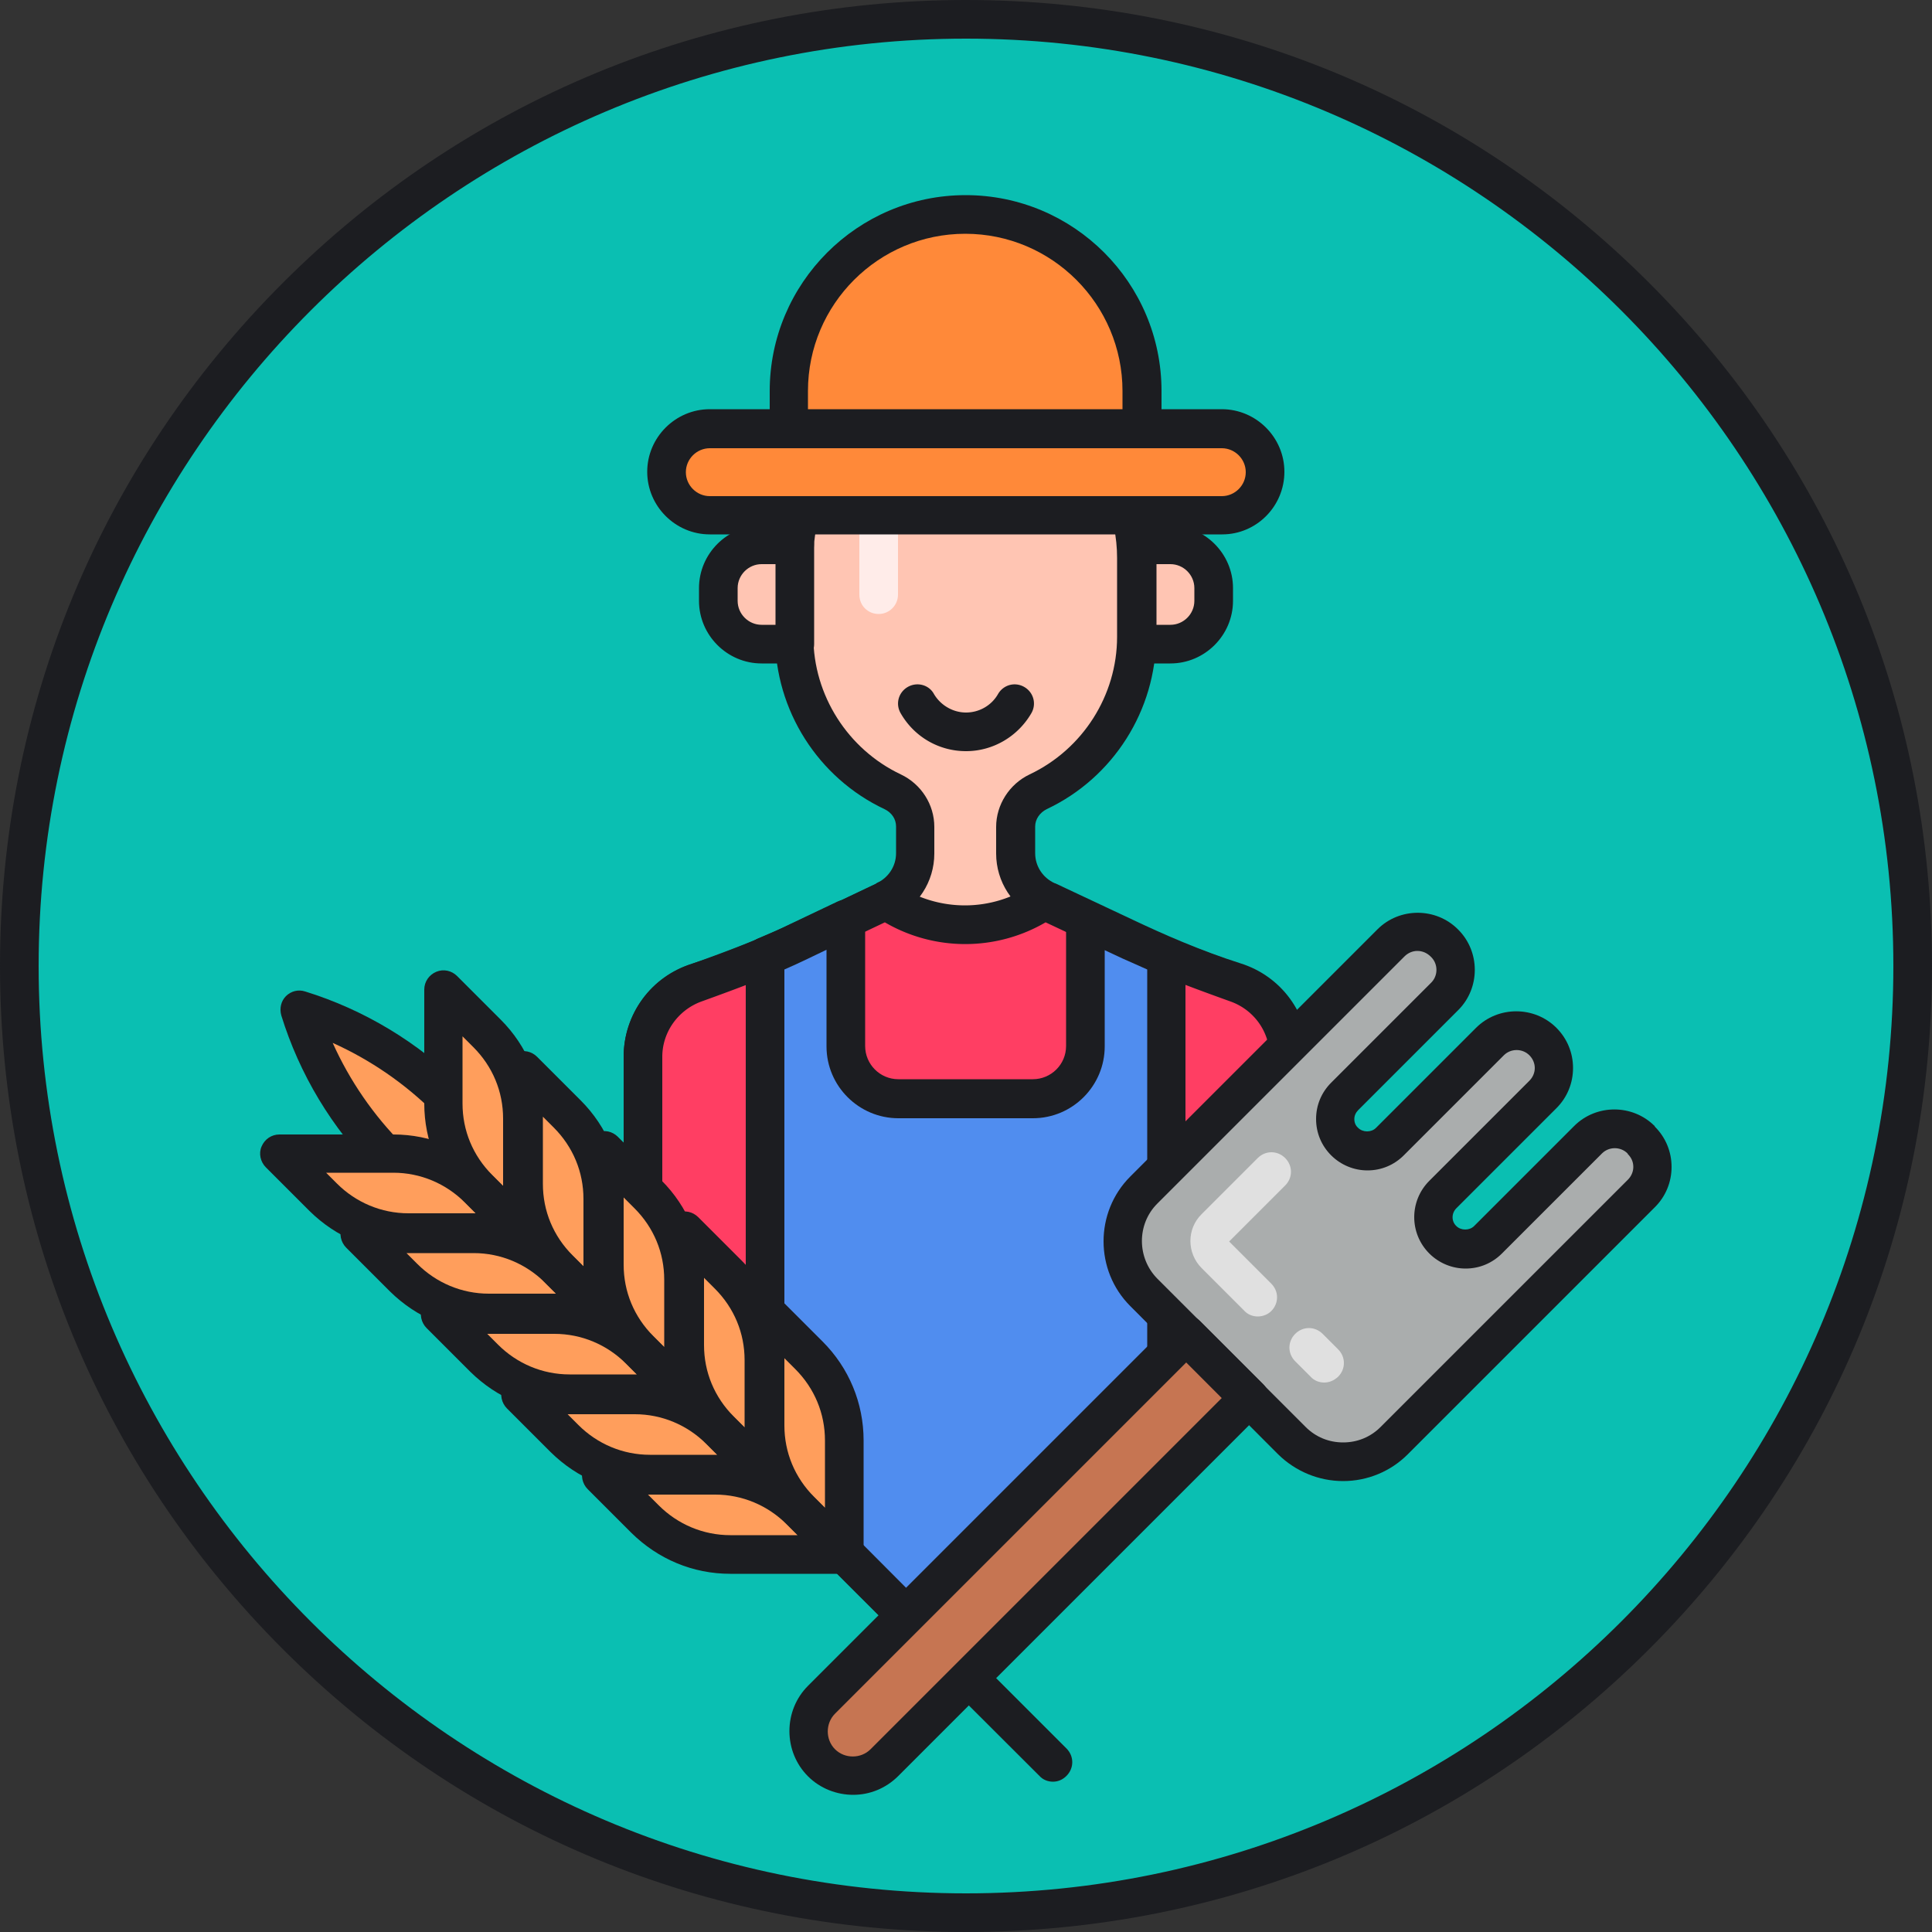 <?xml version="1.0" standalone="no"?><!DOCTYPE svg PUBLIC "-//W3C//DTD SVG 1.1//EN" "http://www.w3.org/Graphics/SVG/1.1/DTD/svg11.dtd"><svg t="1606908935369" class="icon" viewBox="0 0 1024 1024" version="1.1" xmlns="http://www.w3.org/2000/svg" p-id="3951" width="13" height="13" xmlns:xlink="http://www.w3.org/1999/xlink"><rect x="0" y="0" width="1024" height="1024" fill="#333333" stroke="none"/><defs><style type="text/css"></style></defs><path d="M512 512m-501.76 0a501.76 501.76 0 1 0 1003.52 0 501.76 501.76 0 1 0-1003.52 0Z" fill="#0ABFB2" p-id="3952"></path><path d="M512 1024c-136.806 0-265.421-53.248-362.086-149.914C53.248 777.421 0 648.806 0 512S53.248 246.579 149.914 149.914C246.579 53.248 375.194 0 512 0s265.421 53.248 362.086 149.914C970.752 246.579 1024 375.194 1024 512s-53.248 265.421-149.914 362.086C777.421 970.752 648.806 1024 512 1024z m0-1003.52C241.05 20.48 20.48 241.05 20.48 512s220.57 491.52 491.52 491.52 491.52-220.57 491.52-491.52S782.95 20.48 512 20.48z" fill="#1C1D21" p-id="3953"></path><path d="M654.131 520.397c-19.866-6.144-39.117-14.541-57.958-23.347l-41.37-19.456c-10.035-4.506-16.384-14.336-16.384-25.395v-14.131c0-7.987 4.71-15.155 11.878-18.432 30.72-14.541 52.224-45.875 52.224-82.125v-41.779c0-50.176-40.55-90.726-90.726-90.726-50.176 0-90.726 40.55-90.726 90.726v41.779c0 36.25 21.299 67.584 52.224 82.125 7.168 3.482 11.878 10.445 11.878 18.432v14.131c0 10.854-6.554 20.89-16.384 25.395l-41.779 19.866c-18.432 8.806-37.478 16.998-56.934 23.142-16.794 5.325-29.082 20.89-29.082 39.526v173.261h342.426v-173.261c-0.205-18.637-12.493-34.406-29.286-39.731z" fill="#FFC5B3" p-id="3954"></path><path d="M683.213 743.629H340.787c-5.734 0-10.24-4.506-10.24-10.24v-173.261c0-22.733 14.541-42.598 36.25-49.357 20.89-6.554 40.755-15.565 55.706-22.528l41.779-19.866s0.205 0 0.205-0.205c6.349-2.867 10.445-9.011 10.445-15.974v-14.131c0-3.891-2.253-7.373-6.144-9.216-35.226-16.589-57.958-52.429-57.958-91.341v-41.779c0-55.706 45.261-100.966 100.966-100.966s100.966 45.261 100.966 100.966v41.779c0 38.912-22.733 74.752-57.958 91.341-3.686 1.843-6.144 5.325-6.144 9.216v14.131c0 6.963 4.096 13.107 10.445 15.974h0.205l41.37 19.456c15.155 7.168 35.43 16.179 56.73 22.938 21.709 6.758 36.25 26.624 36.25 49.357V733.184c-0.205 5.734-4.915 10.445-10.445 10.445z m-332.186-20.48h321.946v-163.021c0-13.722-8.806-25.6-21.914-29.696-22.323-6.963-43.418-16.384-59.187-23.962l-41.37-19.456c-13.722-6.144-22.528-19.661-22.528-34.611V438.272c0-11.674 6.963-22.733 17.818-27.853 28.058-13.312 46.285-41.779 46.285-72.909v-41.779c0-44.442-36.045-80.486-80.486-80.486-44.442 0-80.486 36.045-80.486 80.486v41.779c0 30.925 18.227 59.597 46.285 72.909 10.854 5.12 17.818 15.974 17.818 27.853v14.131c0 14.95-8.806 28.467-22.528 34.611l-41.574 19.661c-15.565 7.373-36.25 16.794-58.368 23.552-13.107 4.096-21.914 15.974-21.914 29.696v163.226z" fill="#1C1D21" p-id="3955"></path><path d="M605.184 227.328v-20.07c0-51.61-41.779-93.594-93.594-93.594-51.61 0-93.594 41.779-93.594 93.594v20.07h187.187z" fill="#FF8939" p-id="3956"></path><path d="M605.184 237.568h-186.982c-5.734 0-10.24-4.506-10.24-10.24v-20.07c0-57.139 46.49-103.834 103.834-103.834s103.834 46.49 103.834 103.834v20.07c-0.205 5.53-4.71 10.24-10.445 10.24z m-176.742-20.48h166.502v-9.83c0-45.875-37.274-83.354-83.354-83.354-45.875 0-83.354 37.274-83.354 83.354v9.83z" fill="#1C1D21" p-id="3957"></path><path d="M655.77 521.011c-19.046-6.758-37.888-13.722-56.115-22.323l-44.851-21.094-1.229-0.614c-25.19 16.998-57.958 17.203-83.354 0.41l-0.41-0.41-1.229 0.614-44.851 21.299c-18.022 8.602-36.659 15.36-55.501 22.118-15.974 5.734-27.443 21.094-27.443 38.912V733.184h342.426v-173.261c0-17.818-11.469-33.178-27.443-38.912z" fill="#FF3E63" p-id="3958"></path><path d="M683.213 743.629H340.787c-5.734 0-10.24-4.506-10.24-10.24v-173.261c0-21.709 13.722-41.165 34.202-48.538 18.842-6.758 37.069-13.517 54.477-21.709l44.851-21.299s0.205 0 0.205-0.205c0.205 0 0.205-0.205 0.41-0.205l0.205-0.205c3.277-1.638 7.168-1.434 10.24 0.614l0.41 0.41c21.914 14.541 50.176 14.541 71.885-0.205 3.072-2.048 6.963-2.253 10.24-0.614l0.41 0.205c0.205 0 0.205 0.205 0.41 0.205h0.205l44.851 21.094c17.408 8.192 35.43 14.746 55.296 21.914 20.48 7.373 34.202 26.829 34.202 48.538v173.261c0.41 5.53-4.301 10.24-9.83 10.24z m-332.186-20.48h321.946v-163.021c0-13.107-8.192-24.781-20.685-29.286-20.48-7.373-38.707-14.131-57.139-22.733l-40.96-19.251a84.521 84.521 0 0 1-85.197 0l-40.96 19.456c-18.227 8.602-37.069 15.565-56.32 22.528-12.288 4.506-20.685 16.179-20.685 29.286v163.021zM512 398.131c-14.336 0-27.443-7.578-34.611-20.07-2.867-4.915-1.229-11.059 3.686-13.926 4.915-2.867 11.264-1.229 13.926 3.686 3.482 5.939 10.035 9.83 16.998 9.83s13.517-3.686 16.998-9.83c2.867-4.915 9.011-6.554 13.926-3.686 4.915 2.867 6.554 9.011 3.686 13.926-7.168 12.288-20.275 20.07-34.611 20.07z" fill="#1C1D21" p-id="3959"></path><path d="M618.291 506.88c-6.349-2.662-12.493-5.325-18.637-8.192L575.488 487.424v67.174c0 15.36-12.493 27.853-27.853 27.853h-71.27c-15.36 0-27.853-12.493-27.853-27.853v-67.379l-24.986 11.878c-5.939 2.867-11.878 5.325-18.022 7.987v274.227l92.774 94.413 119.808-144.179V506.88z" fill="#508DEF" p-id="3960"></path><path d="M499.712 885.965c-2.662 0-5.325-1.024-7.168-3.072l-94.208-94.413c-1.843-1.843-3.072-4.506-3.072-7.168v-274.432c0-2.662 1.024-5.325 3.072-7.168 1.024-1.024 2.048-1.638 3.277-2.253 6.349-2.662 12.083-5.12 17.408-7.782l24.986-11.878c3.072-1.434 6.963-1.229 9.83 0.614s4.71 5.12 4.71 8.602v67.379c0 9.626 7.782 17.613 17.613 17.613h71.27c9.626 0 17.613-7.782 17.613-17.613V487.424c0-3.482 1.843-6.758 4.71-8.602 2.867-1.843 6.758-2.048 9.83-0.614l24.166 11.469c5.53 2.662 11.469 5.12 18.227 7.987 3.891 1.638 6.349 5.325 6.349 9.421v224.461c0 2.458-0.819 4.71-2.253 6.554l-118.579 144.179c-1.843 2.253-4.506 3.686-7.373 3.686h-0.41z m-83.763-108.954l83.149 83.558 108.954-132.71V513.843c-4.506-2.048-8.806-3.891-12.902-5.734l-9.626-4.506v50.995c0 20.89-16.998 38.093-38.093 38.093h-71.27c-20.89 0-38.093-16.998-38.093-38.093v-51.2l-10.24 4.915c-3.891 1.843-7.782 3.686-12.083 5.53v263.168z" fill="#1C1D21" p-id="3961"></path><path d="M403.661 341.402h17.613V288.768h-17.613c-12.698 0-22.938 10.24-22.938 22.938v6.758c0 12.698 10.24 22.938 22.938 22.938z" fill="#FFC5B3" p-id="3962"></path><path d="M421.274 351.642h-17.613c-18.227 0-33.178-14.95-33.178-33.178v-6.758c0-18.227 14.95-33.178 33.178-33.178h17.613c5.734 0 10.24 4.506 10.24 10.24v52.634c0 5.734-4.506 10.24-10.24 10.24z m-17.613-52.634c-6.963 0-12.698 5.734-12.698 12.698v6.758c0 6.963 5.734 12.698 12.698 12.698h7.373V299.008h-7.373z" fill="#1C1D21" p-id="3963"></path><path d="M620.339 288.768h-17.613v52.634h17.613c12.698 0 22.938-10.24 22.938-22.938v-6.758c0-12.698-10.24-22.938-22.938-22.938z" fill="#FFC5B3" p-id="3964"></path><path d="M620.339 351.642h-17.613c-5.734 0-10.24-4.506-10.24-10.24V288.768c0-5.734 4.506-10.24 10.24-10.24h17.613c18.227 0 33.178 14.95 33.178 33.178v6.758c0 18.227-14.95 33.178-33.178 33.178z m-7.373-20.48h7.373c6.963 0 12.698-5.734 12.698-12.698v-6.758c0-6.963-5.734-12.698-12.698-12.698h-7.373v32.154z" fill="#1C1D21" p-id="3965"></path><path d="M465.715 325.427c-5.734 0-10.24-4.506-10.24-10.24v-41.984c0-5.734 4.506-10.24 10.24-10.24s10.24 4.506 10.24 10.24v41.984c0 5.53-4.506 10.24-10.24 10.24z" fill="#FFECE9" p-id="3966"></path><path d="M647.782 272.998H376.218c-12.698 0-22.938-10.24-22.938-22.938 0-12.698 10.24-22.938 22.938-22.938h271.36c12.698 0 22.938 10.24 22.938 22.938 0 12.698-10.24 22.938-22.733 22.938z" fill="#FF8939" p-id="3967"></path><path d="M647.782 283.238H376.218c-18.227 0-33.178-14.95-33.178-33.178s14.95-33.178 33.178-33.178h271.36c18.227 0 33.178 14.95 33.178 33.178s-14.746 33.178-32.973 33.178zM376.218 237.568c-6.963 0-12.698 5.734-12.698 12.698s5.734 12.698 12.698 12.698h271.36c6.963 0 12.698-5.734 12.698-12.698s-5.734-12.698-12.698-12.698H376.218z" fill="#1C1D21" p-id="3968"></path><path d="M253.338 598.426l-15.77-15.77c-21.914-21.914-49.152-38.298-78.848-47.514C167.936 564.838 184.32 591.872 206.234 613.99l15.77 15.77 31.334-31.334z" fill="#FF9E5C" p-id="3969"></path><path d="M222.003 640c-2.662 0-5.325-1.024-7.168-3.072l-15.77-15.77C175.923 598.016 158.72 569.344 149.094 538.214c-1.024-3.686-0.205-7.578 2.458-10.24 2.662-2.662 6.554-3.686 10.24-2.458 31.13 9.626 60.006 27.034 82.944 49.971l15.77 15.77c4.096 4.096 4.096 10.445 0 14.541L229.376 637.133c-2.048 1.843-4.506 2.867-7.373 2.867z m-45.67-87.245c9.011 20.07 21.709 38.502 37.274 54.067l8.602 8.602 16.794-16.794-8.602-8.602c-15.565-15.565-33.997-28.262-54.067-37.274z" fill="#1C1D21" p-id="3970"></path><path d="M379.085 781.926h-60.416l23.142 23.142c11.878 11.878 28.262 18.637 45.056 18.637h60.416l-23.142-23.142c-11.878-11.878-28.058-18.637-45.056-18.637zM336.486 739.328h-60.416l23.142 23.142c11.878 11.878 28.262 18.637 45.056 18.637h60.416l-23.142-23.142c-11.878-11.878-28.262-18.637-45.056-18.637zM293.888 696.73H233.472l23.142 23.142c11.878 11.878 28.262 18.637 45.056 18.637h60.416l-23.142-23.142c-12.083-12.083-28.262-18.637-45.056-18.637zM251.085 653.926H190.874l23.142 23.142c11.878 11.878 28.262 18.637 45.056 18.637H319.488l-23.142-23.142c-12.083-11.878-28.262-18.637-45.261-18.637zM208.486 611.328H148.07l23.142 23.142c11.878 11.878 28.262 18.637 45.056 18.637h60.416l-23.142-23.142c-11.878-11.878-28.058-18.637-45.056-18.637zM405.504 755.507v-60.416l23.142 23.142c11.878 11.878 18.637 28.262 18.637 45.056v60.416l-23.142-23.142c-11.878-11.878-18.637-28.058-18.637-45.056z" fill="#FF9E5C" p-id="3971"></path><path d="M362.906 712.909v-60.416l23.142 23.142c11.878 11.878 18.637 28.262 18.637 45.056v60.416l-23.142-23.142c-11.878-11.878-18.637-28.262-18.637-45.056zM320.307 670.31v-60.416l23.142 23.142c11.878 11.878 18.637 28.262 18.637 45.056v60.416l-23.142-23.142c-12.083-12.083-18.637-28.262-18.637-45.056zM277.504 627.507V567.296l23.142 23.142c11.878 11.878 18.637 28.262 18.637 45.056v60.416l-23.142-23.142c-11.878-12.083-18.637-28.262-18.637-45.261zM234.906 584.909v-60.416l23.142 23.142c11.878 11.878 18.637 28.262 18.637 45.056V653.312l-23.142-23.142c-11.878-12.083-18.637-28.262-18.637-45.261z" fill="#FF9E5C" p-id="3972"></path><path d="M447.488 834.15H387.072c-19.866 0-38.298-7.782-52.429-21.709l-23.142-23.142c-2.867-2.867-3.891-7.373-2.253-11.059 1.638-3.891 5.325-6.349 9.421-6.349h60.416c19.866 0 38.298 7.782 52.429 21.709l23.142 23.142c2.867 2.867 3.891 7.373 2.253 11.059-1.638 3.686-5.325 6.349-9.421 6.349z m-104.038-41.984l5.734 5.734c10.035 10.035 23.552 15.77 37.888 15.77h35.635l-5.734-5.734c-10.035-10.035-23.552-15.77-37.888-15.77h-35.635z" fill="#1C1D21" p-id="3973"></path><path d="M404.685 791.347h-60.416c-19.866 0-38.298-7.782-52.429-21.709l-23.142-23.142c-2.867-2.867-3.891-7.373-2.253-11.059 1.638-3.891 5.325-6.349 9.421-6.349h60.416c19.866 0 38.298 7.782 52.429 21.709l23.142 23.142c2.867 2.867 3.891 7.373 2.253 11.059-1.434 3.891-5.12 6.349-9.421 6.349zM300.851 749.568l5.734 5.734c10.035 10.035 23.552 15.77 37.888 15.77h35.635l-5.734-5.734c-10.035-10.035-23.552-15.77-37.888-15.77h-35.635z" fill="#1C1D21" p-id="3974"></path><path d="M362.086 748.749h-60.416c-19.866 0-38.298-7.782-52.429-21.709l-23.142-23.142c-2.867-2.867-3.891-7.373-2.253-11.059 1.638-3.891 5.325-6.349 9.421-6.349h60.416c19.866 0 38.298 7.782 52.429 21.709l23.142 23.142c2.867 2.867 3.891 7.373 2.253 11.059-1.434 3.891-5.325 6.349-9.421 6.349z m-103.834-41.779l5.734 5.734c10.035 10.035 23.552 15.77 37.888 15.77h35.635l-5.734-5.734c-10.035-10.035-23.552-15.77-37.888-15.77h-35.635z" fill="#1C1D21" p-id="3975"></path><path d="M319.488 706.15h-60.416c-19.866 0-38.298-7.782-52.429-21.709l-23.142-23.142c-2.867-2.867-3.891-7.373-2.253-11.059 1.638-3.891 5.325-6.349 9.421-6.349h60.416c19.866 0 38.298 7.782 52.429 21.709l23.142 23.142c2.867 2.867 3.891 7.373 2.253 11.059-1.638 3.891-5.325 6.349-9.421 6.349z m-104.038-41.984l5.734 5.734c10.035 10.035 23.552 15.77 37.888 15.77h35.635l-5.734-5.734c-10.035-10.035-23.552-15.77-37.888-15.77h-35.635z" fill="#1C1D21" p-id="3976"></path><path d="M276.89 663.552h-60.416c-19.866 0-38.298-7.782-52.429-21.709l-23.142-23.142c-2.867-2.867-3.891-7.373-2.253-11.059 1.638-3.891 5.325-6.349 9.421-6.349h60.416c19.866 0 38.298 7.782 52.429 21.709l23.142 23.142c2.867 2.867 3.891 7.373 2.253 11.059-1.638 3.891-5.325 6.349-9.421 6.349z m-104.038-41.984l5.734 5.734c10.035 10.035 23.552 15.77 37.888 15.77h35.635l-5.734-5.734c-10.035-10.035-23.552-15.77-37.888-15.77H172.851zM447.488 834.15c-2.662 0-5.325-1.024-7.168-3.072l-23.142-23.142c-13.926-13.926-21.709-32.563-21.709-52.429v-60.416c0-4.096 2.458-7.782 6.349-9.421 3.891-1.638 8.192-0.614 11.059 2.253l23.142 23.142c13.926 13.926 21.709 32.563 21.709 52.429v60.416c0 4.096-2.458 7.782-6.349 9.421-1.229 0.41-2.662 0.819-3.891 0.819zM415.744 719.872v35.635c0 14.336 5.53 27.648 15.77 37.888l5.734 5.734v-35.635c0-14.336-5.53-27.648-15.77-37.888l-5.734-5.734z" fill="#1C1D21" p-id="3977"></path><path d="M404.685 791.347c-2.662 0-5.325-1.024-7.168-3.072l-23.142-23.142c-13.926-13.926-21.709-32.563-21.709-52.429v-60.416c0-4.096 2.458-7.782 6.349-9.421 3.891-1.638 8.192-0.614 11.059 2.253l23.142 23.142c13.926 13.926 21.709 32.563 21.709 52.429v60.416c0 4.096-2.458 7.782-6.349 9.421-1.229 0.614-2.458 0.819-3.891 0.819z m-31.539-114.074v35.635c0 14.336 5.53 27.648 15.77 37.888l5.734 5.734V720.896c0-14.336-5.53-27.648-15.77-37.888l-5.734-5.734z" fill="#1C1D21" p-id="3978"></path><path d="M362.086 748.749c-2.662 0-5.325-1.024-7.168-3.072L331.776 722.534c-13.926-13.926-21.709-32.563-21.709-52.429v-60.416c0-4.096 2.458-7.782 6.349-9.421 3.891-1.638 8.192-0.614 11.059 2.253l23.142 23.142c13.926 13.926 21.709 32.563 21.709 52.429v60.416c0 4.096-2.458 7.782-6.349 9.421-1.229 0.614-2.458 0.819-3.891 0.819z m-31.539-114.074v35.635c0 14.336 5.53 27.648 15.77 37.888l5.734 5.734v-35.635c0-14.336-5.53-27.648-15.77-37.888l-5.734-5.734z" fill="#1C1D21" p-id="3979"></path><path d="M319.488 706.15c-2.662 0-5.325-1.024-7.168-3.072L288.973 679.936c-13.926-13.926-21.709-32.563-21.709-52.429V567.296c0-4.096 2.458-7.782 6.349-9.421 3.891-1.638 8.192-0.614 11.059 2.253l23.142 23.142c13.926 13.926 21.709 32.563 21.709 52.429v60.416c0 4.096-2.458 7.782-6.349 9.421-1.024 0.41-2.458 0.614-3.686 0.614zM287.744 591.872v35.635c0 14.336 5.53 27.648 15.77 37.888l5.734 5.734v-35.635c0-14.336-5.53-27.648-15.77-37.888l-5.734-5.734z" fill="#1C1D21" p-id="3980"></path><path d="M276.89 663.552c-2.662 0-5.325-1.024-7.168-3.072l-23.142-23.142c-13.926-13.926-21.709-32.563-21.709-52.429v-60.416c0-4.096 2.458-7.782 6.349-9.421 3.891-1.638 8.192-0.614 11.059 2.253l23.142 23.142c13.926 13.926 21.709 32.563 21.709 52.429V653.312c0 4.096-2.458 7.782-6.349 9.421-1.229 0.614-2.662 0.819-3.891 0.819z m-31.744-114.278v35.635c0 14.336 5.53 27.648 15.77 37.888l5.734 5.734v-35.635c0-14.336-5.53-27.648-15.77-37.888l-5.734-5.734zM558.08 944.333c-2.662 0-5.325-1.024-7.168-3.072l-116.736-116.531c-4.096-4.096-4.096-10.445 0-14.541s10.445-4.096 14.541 0l116.531 116.531c4.096 4.096 4.096 10.445 0 14.541-2.048 2.048-4.506 3.072-7.168 3.072z" fill="#1C1D21" p-id="3981"></path><path d="M841.728 603.955l-53.043 53.043c-6.554 6.554-17.408 6.554-23.962 0-6.554-6.554-6.554-17.408 0-23.962l53.043-53.043c7.782-7.782 7.782-20.275 0-28.058-7.782-7.782-20.275-7.782-28.058 0l-53.043 53.043c-6.554 6.554-17.408 6.554-23.962 0-6.554-6.554-6.554-17.408 0-23.962l53.043-53.043c7.782-7.782 7.782-20.275 0-28.058l-0.205-0.205c-7.782-7.782-20.275-7.782-28.058 0l-131.072 131.072c-14.95 14.95-14.95 39.117 0 54.067l78.643 78.643c14.95 14.95 39.117 14.95 54.067 0l131.072-131.072c7.782-7.782 7.782-20.275 0-28.058l-0.205-0.205c-7.987-7.782-20.48-7.782-28.262-0.205z" fill="#AAADAD" p-id="3982"></path><path d="M435.405 934.298c-9.216-9.216-9.216-24.166 0-33.382l193.331-193.331 33.382 33.382-193.331 193.331c-9.216 9.216-24.166 9.216-33.382 0z" fill="#C67552" p-id="3983"></path><path d="M452.198 951.296c-8.602 0-17.408-3.277-23.962-9.83-6.349-6.349-9.83-14.95-9.83-23.962s3.482-17.613 9.83-23.962l193.331-193.331c4.096-4.096 10.445-4.096 14.541 0l33.382 33.382c1.843 1.843 3.072 4.506 3.072 7.168s-1.024 5.325-3.072 7.168l-193.331 193.331c-6.758 6.758-15.36 10.035-23.962 10.035zM628.736 722.125l-186.163 186.163c-5.12 5.12-5.12 13.722 0 18.842 5.12 5.12 13.722 5.12 18.842 0l186.163-186.163-18.842-18.842z" fill="#1C1D21" p-id="3984"></path><path d="M711.885 784.998c-12.902 0-25.19-5.12-34.406-14.131L599.04 692.224c-18.842-18.842-18.842-49.766 0-68.608l131.072-131.072c11.674-11.674 30.925-11.674 42.598 0l0.205 0.205c11.674 11.674 11.674 30.925 0 42.598l-53.043 53.043c-1.229 1.229-2.048 2.867-2.048 4.71 0 1.843 0.614 3.482 2.048 4.71 2.458 2.458 6.963 2.458 9.421 0L782.336 544.768c11.674-11.674 30.925-11.674 42.598 0 5.734 5.734 8.806 13.312 8.806 21.299 0 7.987-3.072 15.565-8.806 21.299l-53.043 53.043c-2.662 2.662-2.662 6.963 0 9.421 2.458 2.458 6.963 2.458 9.421 0l53.043-53.043c11.674-11.674 30.925-11.674 42.598 0l0.205 0.41c5.734 5.734 8.806 13.312 8.806 21.299 0 7.987-3.072 15.565-8.806 21.299l-131.072 131.072c-9.011 9.011-21.299 14.131-34.202 14.131z m39.322-280.986c-2.458 0-4.915 1.024-6.758 2.867l-131.072 131.072c-10.854 10.854-10.854 28.672 0 39.731l78.643 78.643c5.325 5.325 12.288 8.192 19.866 8.192 7.578 0 14.541-2.867 19.866-8.192l131.072-131.072c1.843-1.843 2.867-4.301 2.867-6.758 0-2.662-1.024-4.915-2.867-6.758l-0.205-0.41c-3.686-3.686-9.83-3.686-13.517 0l-53.043 53.043c-5.12 5.12-11.878 7.987-19.251 7.987-7.168 0-14.131-2.867-19.251-7.987-10.65-10.65-10.65-27.853 0-38.502l53.043-53.043c1.843-1.843 2.867-4.301 2.867-6.758s-1.024-4.915-2.867-6.758c-3.686-3.686-9.83-3.686-13.517 0L744.038 612.352c-5.12 5.12-11.878 7.987-19.251 7.987-7.168 0-14.131-2.867-19.251-7.987s-7.987-11.878-7.987-19.251 2.867-14.131 7.987-19.251l53.043-53.043c3.686-3.686 3.686-9.83 0-13.517l-0.205-0.205c-2.048-2.048-4.506-3.072-7.168-3.072z" fill="#1C1D21" p-id="3985"></path><path d="M666.624 697.754c-2.662 0-5.325-1.024-7.168-3.072l-22.528-22.528c-7.987-7.987-7.987-20.89 0-28.672l29.696-29.696c4.096-4.096 10.445-4.096 14.541 0s4.096 10.445 0 14.541l-29.696 29.696 22.323 22.323c4.096 4.096 4.096 10.445 0 14.541-1.843 1.843-4.506 2.867-7.168 2.867z" fill="#E0E0E0" p-id="3986"></path><path d="M701.85 732.774c-2.662 0-5.325-1.024-7.168-3.072l-8.192-8.192c-4.096-4.096-4.096-10.445 0-14.541s10.445-4.096 14.541 0l8.192 8.192c4.096 4.096 4.096 10.445 0 14.541-2.253 2.048-4.71 3.072-7.373 3.072z" fill="#E0E0E0" p-id="3987"></path></svg>